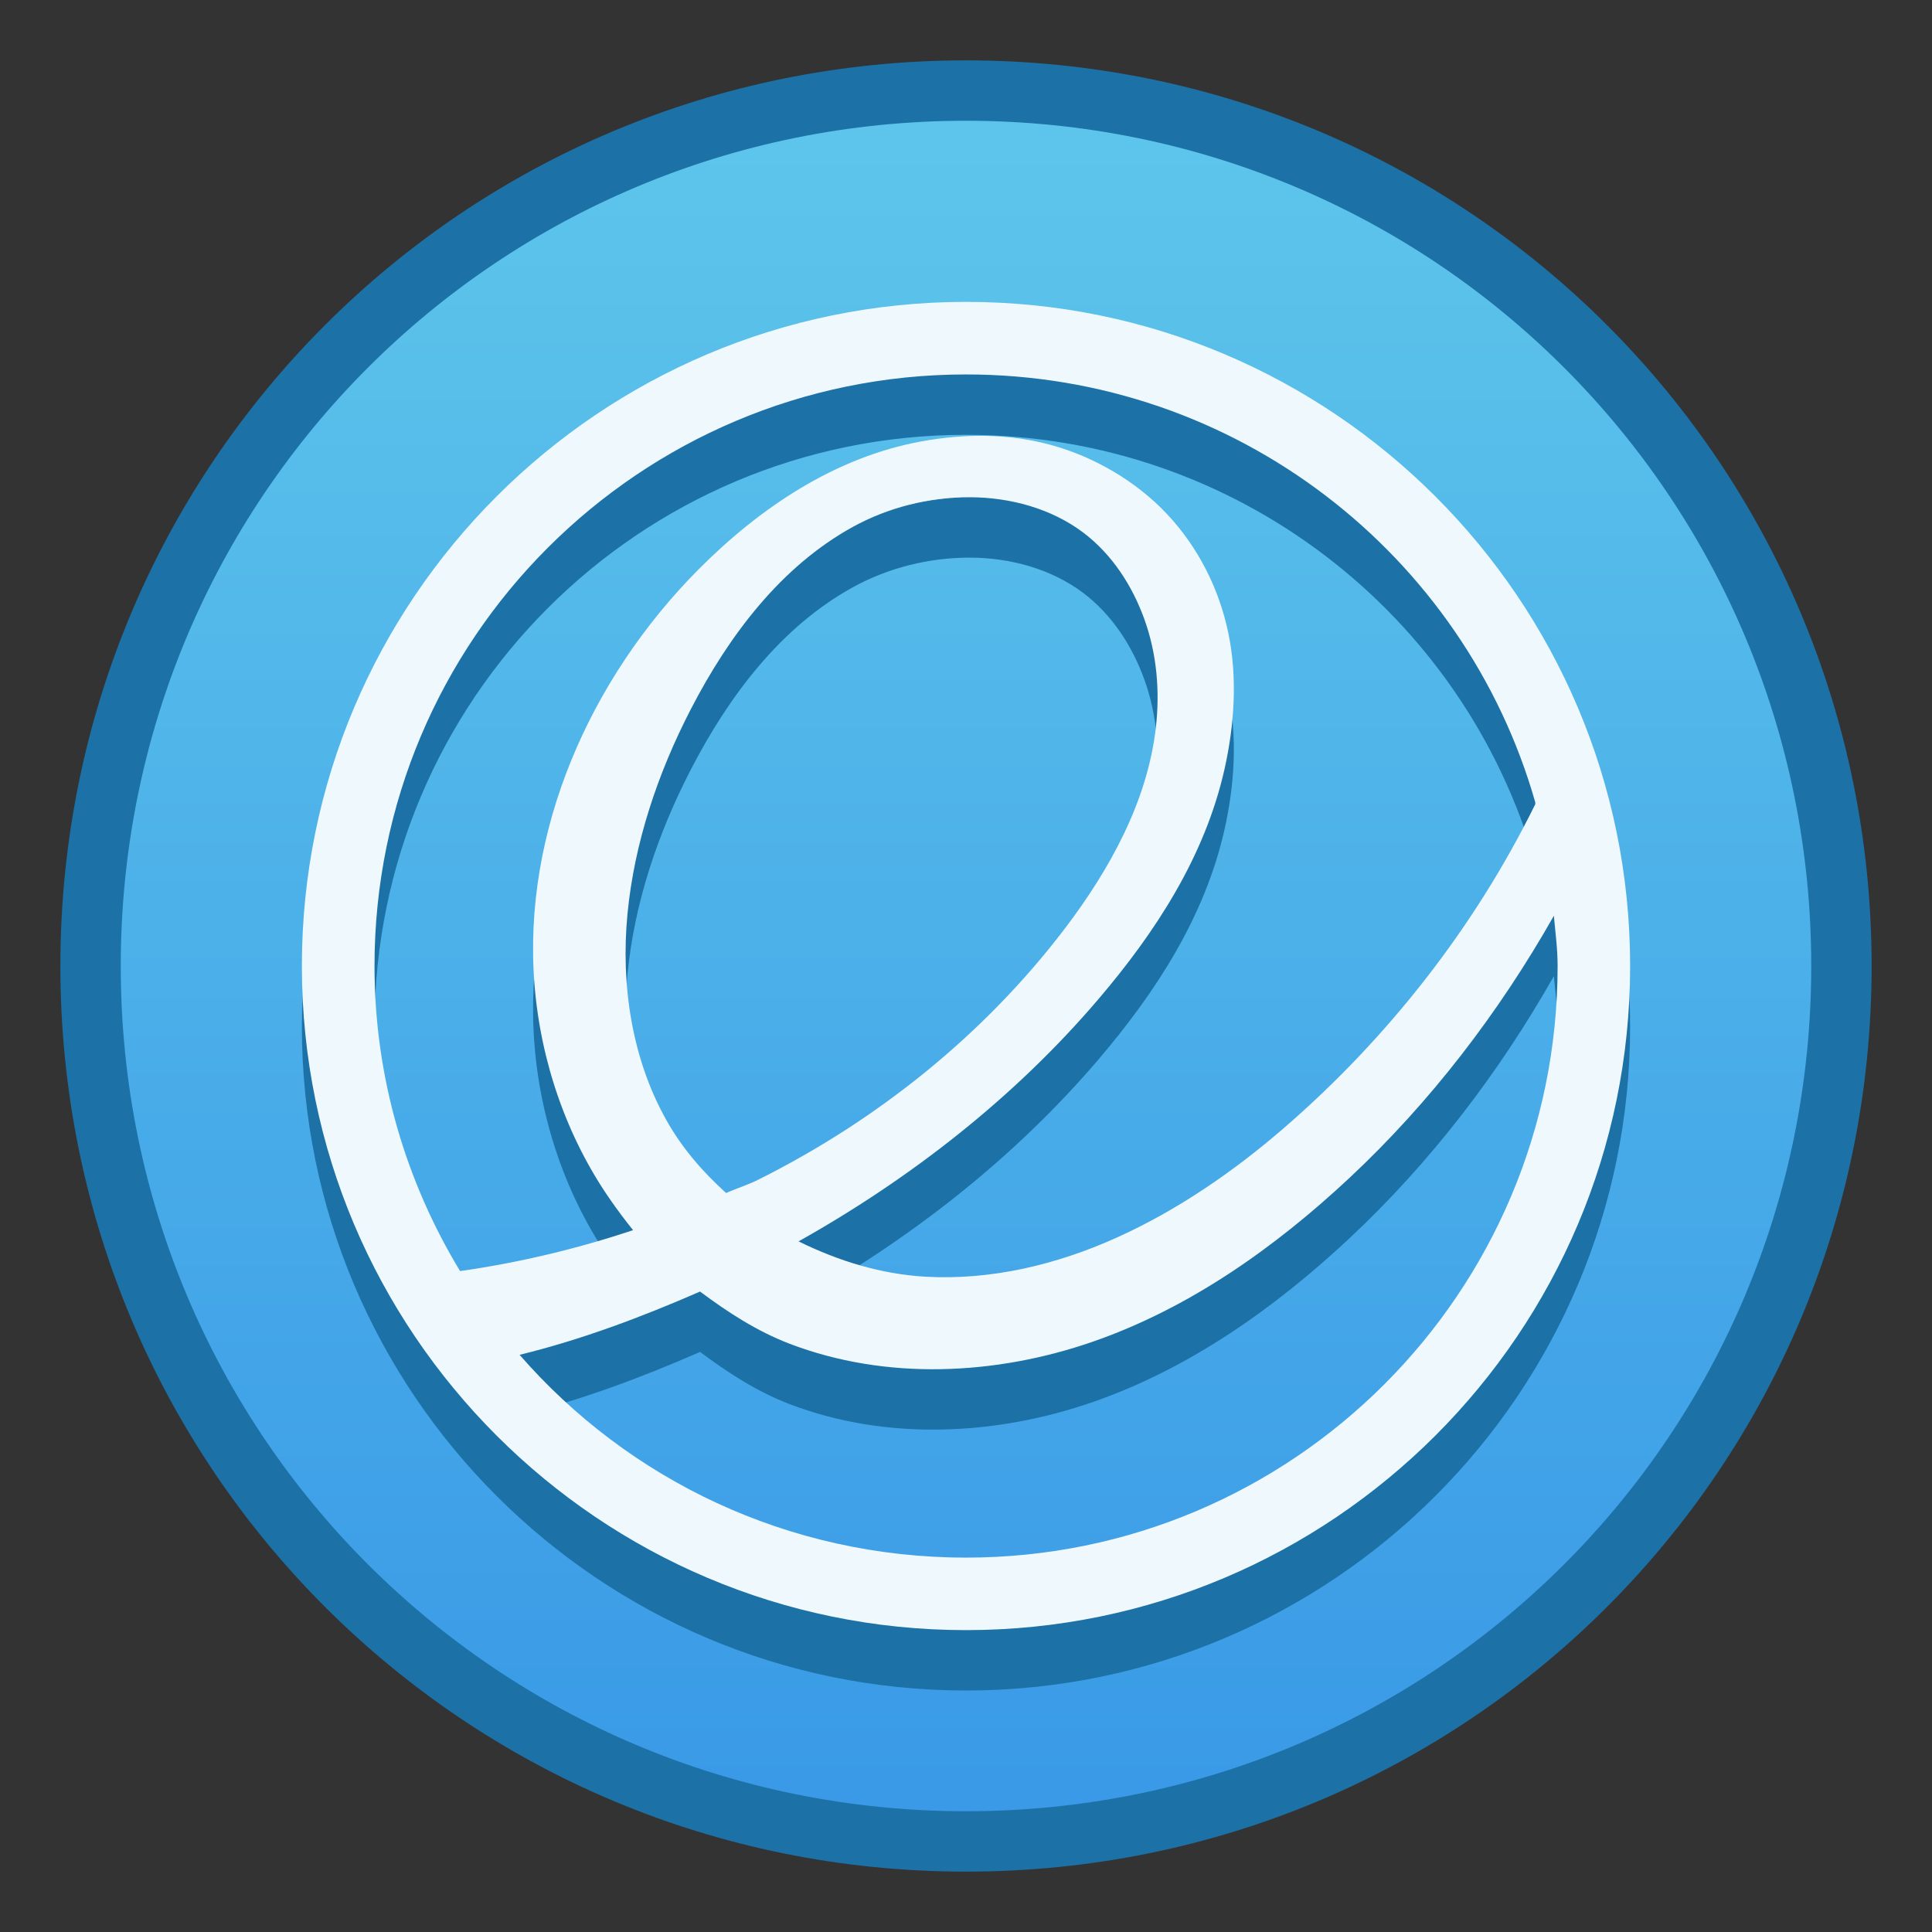 <?xml version="1.0" encoding="UTF-8" standalone="no"?>
<!-- Created with Inkscape (http://www.inkscape.org/) -->

<svg
   xmlns:dc="http://purl.org/dc/elements/1.1/"
   xmlns:cc="http://creativecommons.org/ns#"
   xmlns:rdf="http://www.w3.org/1999/02/22-rdf-syntax-ns#"
   xmlns:svg="http://www.w3.org/2000/svg"
   xmlns="http://www.w3.org/2000/svg"
   xmlns:xlink="http://www.w3.org/1999/xlink"
   xmlns:sodipodi="http://sodipodi.sourceforge.net/DTD/sodipodi-0.dtd"
   xmlns:inkscape="http://www.inkscape.org/namespaces/inkscape"
   width="32"
   height="32"
   viewBox="0 0 32 32"
   version="1.1"
   id="svg8"
   inkscape:version="0.92.4 5da689c313, 2019-01-14"
   sodipodi:docname="elementaryos.svg">
  <rect x="0" y="0" width="32" height="32" fill="#333333" stroke="none"/>
  <title
     id="title7895">Antu icon Theme</title>
  <defs
     id="defs2">
    <style
       id="current-color-scheme"
       type="text/css">
      .ColorScheme-Text {
        color:#122036;
      }
      </style>
    <style
       id="current-color-scheme-7"
       type="text/css">
      .ColorScheme-Text {
        color:#122036;
      }
      </style>
    <linearGradient
       inkscape:collect="always"
       xlink:href="#linearGradient878"
       id="linearGradient1021"
       x1="53.172"
       y1="348.203"
       x2="53.172"
       y2="320.203"
       gradientUnits="userSpaceOnUse" />
    <linearGradient
       id="linearGradient878"
       inkscape:collect="always">
      <stop
         id="stop874"
         offset="0"
         style="stop-color:#3a9ae7;stop-opacity:1" />
      <stop
         id="stop876"
         offset="1"
         style="stop-color:#5ec6eb;stop-opacity:1" />
    </linearGradient>
  </defs>
  <sodipodi:namedview
     id="base"
     pagecolor="#ffffff"
     bordercolor="#666666"
     borderopacity="1.0"
     inkscape:pageopacity="0.0"
     inkscape:pageshadow="2"
     inkscape:zoom="22.627417"
     inkscape:cx="17.257283"
     inkscape:cy="19.439522"
     inkscape:document-units="px"
     inkscape:current-layer="g838"
     showgrid="true"
     units="px"
     inkscape:window-width="1870"
     inkscape:window-height="1141"
     inkscape:window-x="50"
     inkscape:window-y="30"
     inkscape:window-maximized="1"
     objecttolerance="10"
     gridtolerance="10"
     guidetolerance="10"
     inkscape:snap-bbox="true"
     inkscape:bbox-nodes="true"
     showborder="true"
     inkscape:showpageshadow="false">
    <inkscape:grid
       type="xygrid"
       id="grid7897"
       empspacing="4" />
  </sodipodi:namedview>
  <g
     inkscape:label="Capa 1"
     inkscape:groupmode="layer"
     id="layer1"
     transform="translate(0,-282.65)">
    <g
       id="g838"
       transform="translate(-37,-36)">
      <path
         inkscape:connector-curvature="0"
         id="rect903"
         d="m 53,319.65 c 8.31,0 15,6.69 15,15 0,8.31 -6.69,15 -15,15 -8.31,0 -15,-6.69 -15,-15 0,-8.31 6.69,-15 15,-15 z"
         style="opacity:1;fill:#1c71a7;fill-opacity:1;stroke:none;stroke-width:1.977;stroke-linecap:round;stroke-linejoin:round;stroke-miterlimit:4;stroke-dasharray:none;stroke-opacity:1" />
      <path
         inkscape:connector-curvature="0"
         id="rect903-2"
         d="m 53,320.65 c 7.756,0 14,6.244 14,14 0,7.756 -6.244,14 -14,14 -7.756,0 -14,-6.244 -14,-14 0,-7.756 6.244,-14 14,-14 z"
         style="opacity:1;fill:url(#linearGradient1021);fill-opacity:1;stroke:none;stroke-width:1.845;stroke-linecap:round;stroke-linejoin:round;stroke-miterlimit:4;stroke-dasharray:none;stroke-opacity:1" />
      <path
         d="m 53,324.65 c -6.07,0 -11,4.93 -11,11 0,6.07 4.93,11 11,11 6.07,0 11,-4.93 11,-11 0,-6.07 -4.93,-11 -11,-11 z m 0,1.202 c 4.477,0 8.26,2.987 9.429,7.087 0.003,0.009 -0.003,0.021 0,0.031 -1.003,2.039 -2.442,3.874 -4.16,5.361 -0.835,0.723 -1.77,1.366 -2.773,1.818 -1.002,0.452 -2.089,0.709 -3.174,0.647 -0.726,-0.042 -1.439,-0.261 -2.095,-0.585 1.86,-1.044 3.575,-2.382 4.961,-4.006 0.951,-1.114 1.77,-2.37 2.095,-3.821 0.162,-0.724 0.216,-1.511 0.062,-2.249 -0.154,-0.737 -0.5,-1.422 -1.017,-1.972 -0.506,-0.539 -1.202,-0.945 -1.91,-1.14 -0.709,-0.196 -1.442,-0.192 -2.157,-0.062 -1.434,0.262 -2.683,1.104 -3.697,2.126 -1.788,1.802 -2.915,4.329 -2.711,6.871 0.102,1.271 0.532,2.527 1.263,3.574 0.116,0.166 0.236,0.328 0.37,0.493 -0.929,0.31 -1.897,0.541 -2.866,0.678 -0.894,-1.478 -1.417,-3.199 -1.417,-5.053 0,-5.41 4.388,-9.798 9.798,-9.798 z m 0.062,2.034 c 0.672,9.1e-4 1.353,0.188 1.88,0.585 0.476,0.36 0.814,0.879 1.017,1.448 0.202,0.567 0.255,1.181 0.185,1.787 -0.14,1.212 -0.756,2.337 -1.51,3.328 -1.335,1.754 -3.107,3.175 -5.084,4.16 -0.166,0.083 -0.349,0.139 -0.524,0.216 -0.392,-0.356 -0.725,-0.739 -0.986,-1.202 -0.575,-1.019 -0.76,-2.246 -0.647,-3.42 0.113,-1.176 0.501,-2.331 1.048,-3.389 0.633,-1.226 1.494,-2.365 2.681,-3.02 0.591,-0.326 1.269,-0.494 1.941,-0.493 z m 9.675,6.933 c 0.025,0.278 0.062,0.547 0.062,0.832 0,5.41 -4.388,9.798 -9.798,9.798 -2.951,0 -5.599,-1.295 -7.395,-3.359 1.021,-0.249 2.029,-0.628 2.989,-1.048 0.456,0.341 0.942,0.657 1.479,0.863 1.599,0.613 3.416,0.525 5.022,-0.031 1.605,-0.556 3.021,-1.561 4.252,-2.711 1.344,-1.256 2.483,-2.745 3.389,-4.345 z"
         id="path3471-3-6"
         style="color:#000000;display:inline;overflow:visible;visibility:visible;fill:#1c71a7;fill-opacity:1;fill-rule:nonzero;stroke:none;stroke-width:0.986;marker:none;enable-background:accumulate"
         inkscape:connector-curvature="0" />
      <path
         d="m 53,323.65 c -6.07,0 -11,4.93 -11,11 0,6.07 4.93,11 11,11 6.07,0 11,-4.93 11,-11 0,-6.07 -4.93,-11 -11,-11 z m 0,1.202 c 4.477,0 8.26,2.987 9.429,7.087 0.003,0.009 -0.003,0.021 0,0.031 -1.003,2.039 -2.442,3.874 -4.16,5.361 -0.835,0.723 -1.77,1.366 -2.773,1.818 -1.002,0.452 -2.089,0.709 -3.174,0.647 -0.726,-0.042 -1.439,-0.261 -2.095,-0.585 1.86,-1.044 3.575,-2.382 4.961,-4.006 0.951,-1.114 1.77,-2.37 2.095,-3.821 0.162,-0.724 0.216,-1.511 0.062,-2.249 -0.154,-0.737 -0.5,-1.422 -1.017,-1.972 -0.506,-0.539 -1.202,-0.945 -1.91,-1.14 -0.709,-0.196 -1.442,-0.192 -2.157,-0.062 -1.434,0.262 -2.683,1.104 -3.697,2.126 -1.788,1.802 -2.915,4.329 -2.711,6.871 0.102,1.271 0.532,2.527 1.263,3.574 0.116,0.166 0.236,0.328 0.37,0.493 -0.929,0.31 -1.897,0.541 -2.866,0.678 -0.894,-1.478 -1.417,-3.199 -1.417,-5.053 0,-5.41 4.388,-9.798 9.798,-9.798 z m 0.062,2.034 c 0.672,9.1e-4 1.353,0.188 1.88,0.585 0.476,0.36 0.814,0.879 1.017,1.448 0.202,0.567 0.255,1.181 0.185,1.787 -0.14,1.212 -0.756,2.337 -1.51,3.328 -1.335,1.754 -3.107,3.175 -5.084,4.16 -0.166,0.083 -0.349,0.139 -0.524,0.216 -0.392,-0.356 -0.725,-0.739 -0.986,-1.202 -0.575,-1.019 -0.76,-2.246 -0.647,-3.42 0.113,-1.176 0.501,-2.331 1.048,-3.389 0.633,-1.226 1.494,-2.365 2.681,-3.02 0.591,-0.326 1.269,-0.494 1.941,-0.493 z m 9.675,6.933 c 0.025,0.278 0.062,0.547 0.062,0.832 0,5.41 -4.388,9.798 -9.798,9.798 -2.951,0 -5.599,-1.295 -7.395,-3.359 1.021,-0.249 2.029,-0.628 2.989,-1.048 0.456,0.341 0.942,0.657 1.479,0.863 1.599,0.613 3.416,0.525 5.022,-0.031 1.605,-0.556 3.021,-1.561 4.252,-2.711 1.344,-1.256 2.483,-2.745 3.389,-4.345 z"
         id="path3471-3"
         style="color:#000000;display:inline;overflow:visible;visibility:visible;fill:#eff9fd;fill-opacity:1;fill-rule:nonzero;stroke:none;stroke-width:0.986;marker:none;enable-background:accumulate"
         inkscape:connector-curvature="0" />
    </g>
  </g>
</svg>

